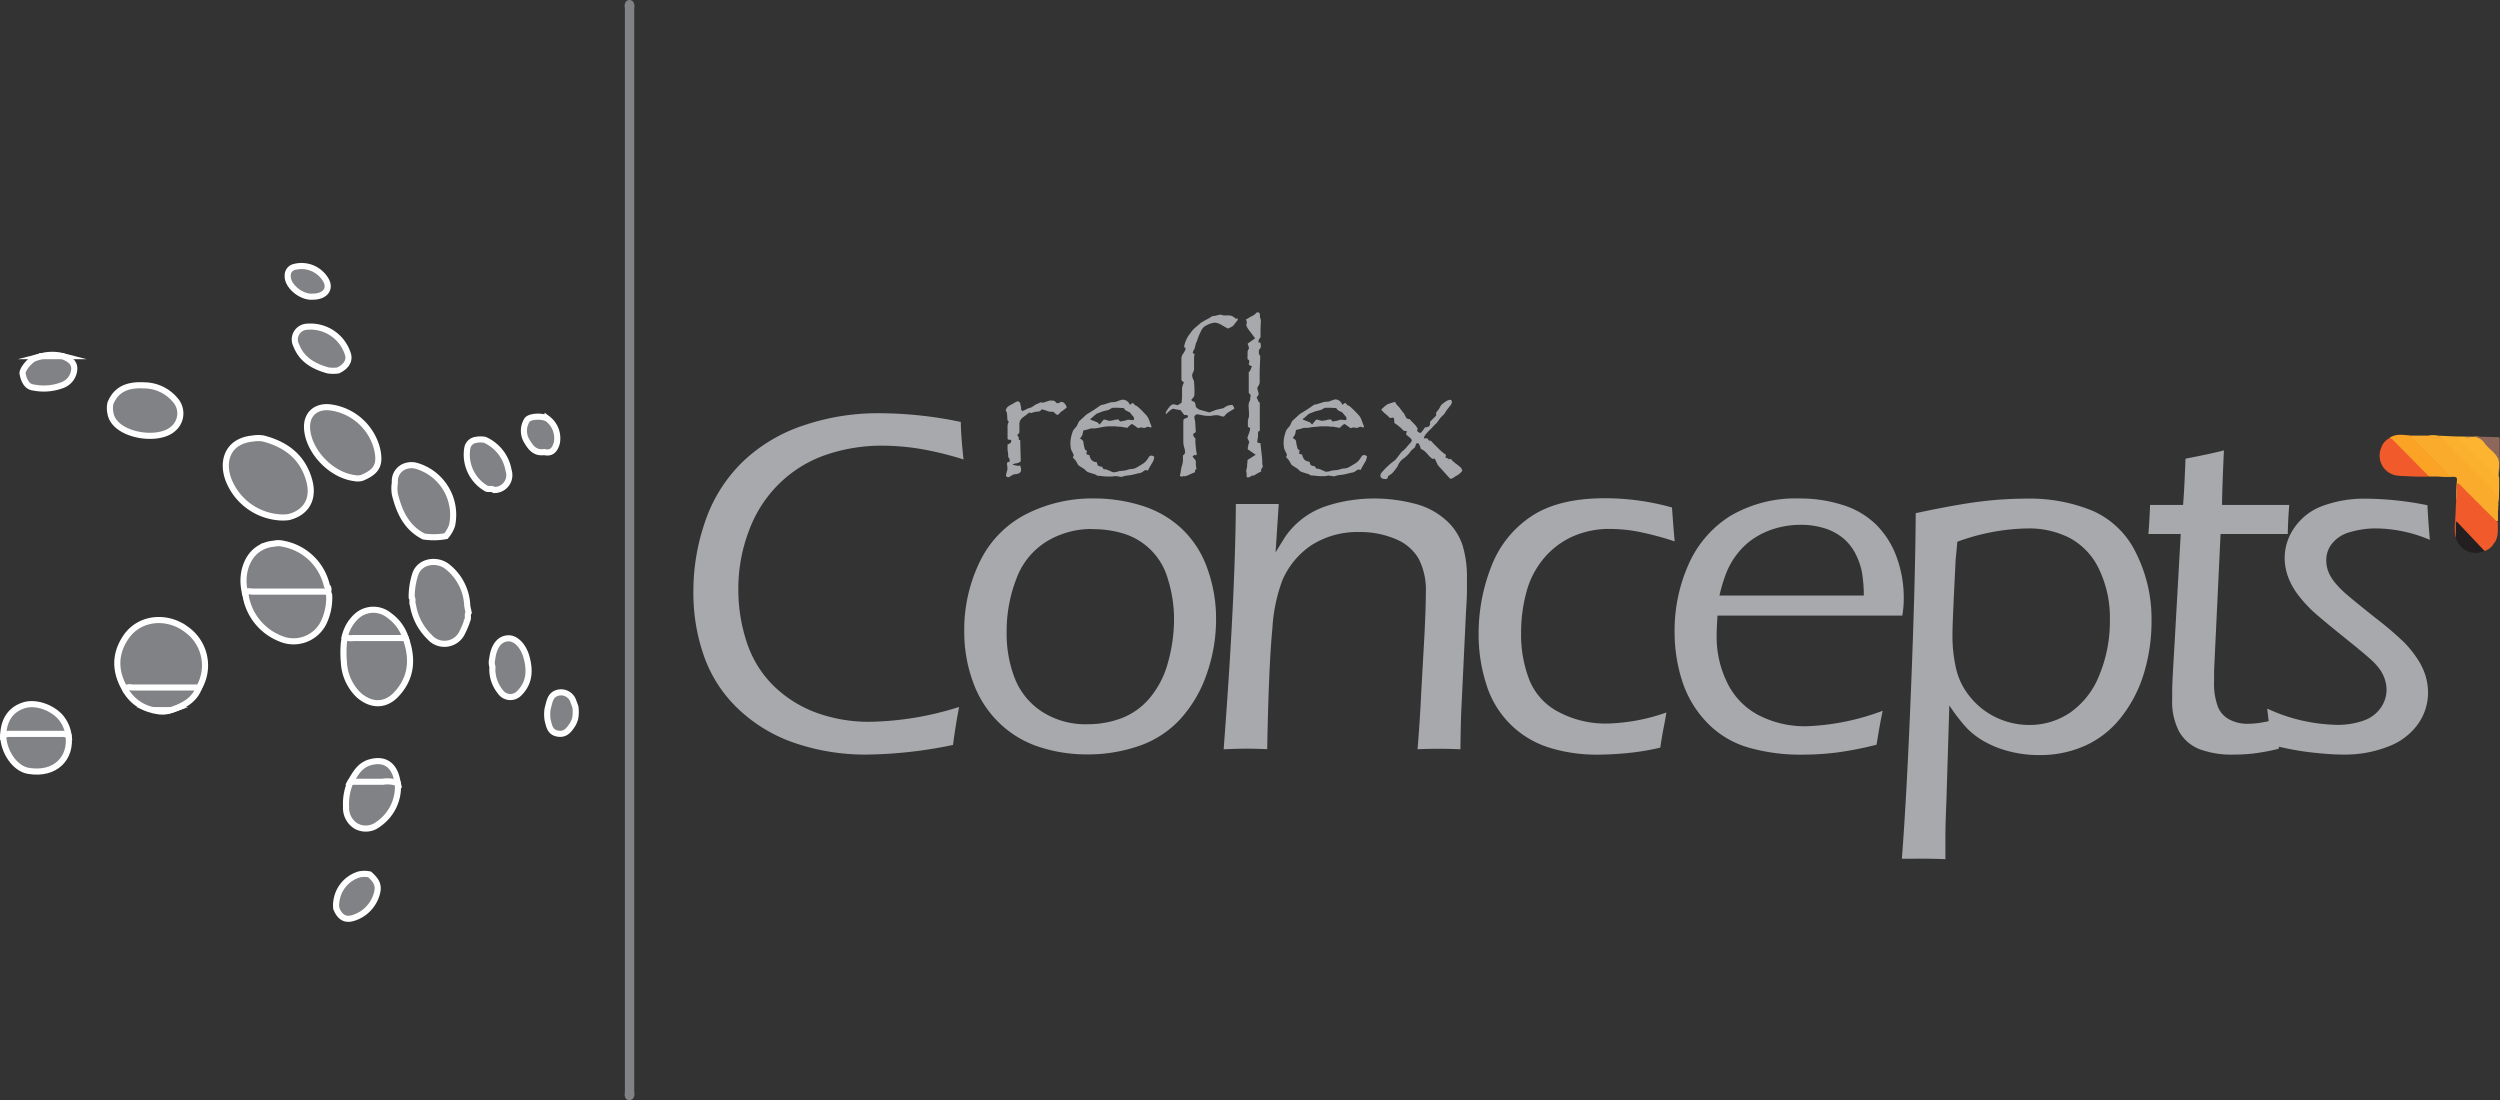 <svg xmlns="http://www.w3.org/2000/svg" viewBox="0 0 409.23 180.09"><rect x="0" y="0" width="409.23" height="180.09" fill="#333333" stroke="none"/><defs><style>.cls-1{fill:#a7a9ac;}.cls-2{fill:#fbab2b;}.cls-3{fill:#f15b2b;}.cls-4{fill:#fcb12e;}.cls-5{fill:#faa325;}.cls-6{fill:#fcb431;}.cls-7{fill:#231f20;}.cls-8{fill:#8d6759;}.cls-9{fill:#fff;}.cls-10,.cls-11{fill:#808285;}.cls-11{stroke:#fff;stroke-miterlimit:10;}</style></defs><title>reflex_logo</title><g id="Layer_2" data-name="Layer 2"><g id="Layer_1-2" data-name="Layer 1"><path class="cls-1" d="M164.62,67.16a1.54,1.54,0,0,1,.3-.53,3.17,3.17,0,0,1,.83-.5,3.6,3.6,0,0,1,.78-.43.49.49,0,0,1,.43.21l.06.27.13.5a1.1,1.1,0,0,0,0,.27.54.54,0,0,0,.18.34,4.68,4.68,0,0,0,.86-.4l.67-.22.67-.45.43-.18.38-.18.35.06h0a11.27,11.27,0,0,0,1.09-.34,2.17,2.17,0,0,1,.48,0,.69.69,0,0,1,.38.08L173,66l.22,0a3.89,3.89,0,0,0,.46-.22l.08,0a.78.78,0,0,1,.48.24,1.29,1.29,0,0,1,.37.69,8.67,8.67,0,0,1-1,.75q-.35.45-.51.45t-.67-.51l-.48,0a2.19,2.19,0,0,1-.69-.19,3.38,3.38,0,0,0-.78-.19.61.61,0,0,1-.53.35,3.86,3.86,0,0,0-.56.06l-.64.19a.7.7,0,0,1-.26-.11q-.32.29-1.12.86a1.46,1.46,0,0,0-.5,1.29v.56c0,.19,0,.35,0,.48s-.12.29-.37.53a.8.8,0,0,1,.27.5,1.41,1.41,0,0,1,0,.27l.24.06,0,.48.08,2.86-.06.18-.42.22a2.69,2.69,0,0,0-.89.24,3.24,3.24,0,0,0,1,.21l.27-.06a3.09,3.09,0,0,1,.16.72.64.64,0,0,1-.37.58,3.09,3.09,0,0,1-.82.16,3.85,3.85,0,0,0-.69.4.4.4,0,0,1-.22.06q-.38,0-.38-.34a7.65,7.65,0,0,1,.24-.91.62.62,0,0,0,0-.19s0-.26-.08-.72a1.53,1.53,0,0,1,.06-.27l.38-.11c0-.1,0-.18,0-.26a.84.84,0,0,0-.24-.5v-.4a7.06,7.06,0,0,0-.1-.75q0-.53,0-.9.59-.21.59-.51a1,1,0,0,0,0-.26,1.38,1.38,0,0,1-.32,0,.47.47,0,0,1-.27-.13v-1.6c0-.08,0-.18,0-.29v-.26a1.71,1.71,0,0,1,.21-.69.68.68,0,0,1-.24-.3s0-.38-.06-1A1.43,1.43,0,0,0,164.62,67.16Z"/><path class="cls-1" d="M184.93,66.26l.51-.32a3.5,3.5,0,0,0,.34.37,1.91,1.91,0,0,0,.34.16,14.4,14.4,0,0,1,1.37,1.34,2.49,2.49,0,0,1,.53.75q.13.3.27.74.1.22.22.57l-.11.11a3,3,0,0,1-.48-.14l-.61.22-.54-.1-.48.13a11.43,11.43,0,0,0-1-.7,3.25,3.25,0,0,0-.75.65l-1.09-.19a4.53,4.53,0,0,0-.61,0l-.08-.06q-.25,0-1.39,0l-.59.06L180,70l-.75.13-.67,0a10,10,0,0,1-1.26.34,4,4,0,0,1-.16.75,1.66,1.66,0,0,1-.38.53q.51.35.54.5a7.19,7.19,0,0,0,.3,1.37l.29.16-.08.59.5.13a1.72,1.72,0,0,0,.42.88,1.57,1.57,0,0,0,.8.29q.08.5.25.59a1.25,1.25,0,0,0,.58.13l.27.42.3,0a6.06,6.06,0,0,1,1,.4.91.91,0,0,0,.42.1,3.45,3.45,0,0,0,.82-.19l1-.11.78-.22a3.46,3.46,0,0,0,.75-.1,8.33,8.33,0,0,0,1-.56,3.63,3.63,0,0,0,.82-.59,5.48,5.48,0,0,0,.54-.77.5.5,0,0,1,.45-.19.81.81,0,0,1,.42.21,3.15,3.15,0,0,1-.21.75q-.67,1.13-.85,1.5a.88.88,0,0,0-.35-.1,1.67,1.67,0,0,0-.53.32,1.47,1.47,0,0,1-.72.22,11.7,11.7,0,0,1-1.37.32,6.82,6.82,0,0,0-.83.11l-.51.16-.94-.14L182,78l-.27,0a5.07,5.07,0,0,1-.59,0q-.21,0-1.17-.11l-.3,0-.33-.21q-1.2-.37-1.33-.43a6.53,6.53,0,0,1-.54-.48l-.56-.35q-.45-.27-.48-.42l-.29-.51a4,4,0,0,0-.54-.61.86.86,0,0,0,.16-.38,9.7,9.7,0,0,0-.42-.89,4.44,4.44,0,0,1-.11-1.36,4.9,4.9,0,0,1,.22-1.15,3.23,3.23,0,0,1,.27-.72l.54-.64.35-.75,1.25-1.15,1.17-.72,1.18-.81.43-.08,1.21-.38.78-.06a8.07,8.07,0,0,1,1-.35A1.2,1.2,0,0,1,184.93,66.26Zm-1.85,2.4.27.34.43-.08a4.25,4.25,0,0,0,.86-.22l.91.08s0-.05.08-.16a1.11,1.11,0,0,0,0-.16.58.58,0,0,0-.19-.35l-.16-.19c-.26-.34-.42-.5-.48-.48l-.53-.26a1.19,1.19,0,0,1-.3-.37,13.34,13.34,0,0,0-1.58-.06l-.32,0-.54.32a7.07,7.07,0,0,1-.88.22q-.67.24-1.18.46-.11.08-.62.54l-.37.29v.1l0,0,1.17.46.35.35.62-.75a.27.27,0,0,1,.18-.06l.78.21h0a5.47,5.47,0,0,0,.91-.16A2.89,2.89,0,0,1,183.07,68.66Z"/><path class="cls-1" d="M192.77,66.33l.66-.42q0-.27.06-.7l0-1.6a2.33,2.33,0,0,1,.32-1,1.36,1.36,0,0,1-.42-.4s0-.58,0-1.65l0-1.15,0-.78a1.26,1.26,0,0,1,.24-.67,3.29,3.29,0,0,0,.43-.8,1.82,1.82,0,0,0,0-.22l-.24-.11a4.66,4.66,0,0,1,1.05-2.3,3.9,3.9,0,0,1,.7-.83l1-.85q.27-.19,1.5-.85l.34-.24.48-.06.88-.21.51.14a.64.64,0,0,0,.21,0l.26,0,.38,0a1.42,1.42,0,0,1,1.09.51h.4a.58.58,0,0,1-.11.37l-.35.42a2.87,2.87,0,0,1-.32.42,3.56,3.56,0,0,1-.86.43l-1.07-.61a2.17,2.17,0,0,0-1.09-.35,3.7,3.7,0,0,0-1.44.5,1.44,1.44,0,0,0-.59.53,8.82,8.82,0,0,0-.86,2l-.17.35-.22.88a2.09,2.09,0,0,0-.29.61q0,.18.32.27a1.84,1.84,0,0,0-.11.64q0,.14,0,.75l0,1.18a3.87,3.87,0,0,1-.3.72.86.86,0,0,0,0,.3,1.79,1.79,0,0,0,.27.75,15.21,15.21,0,0,1,.08,2.38q0,.27-.48.72v.13a.83.83,0,0,0,.37.21q.29.1.35.86a2,2,0,0,0,.58.46l.7.19.93.26,1.12-.43,1.18-.26a3,3,0,0,1,.85-.46,5.58,5.58,0,0,1,.61-.08,1.1,1.1,0,0,1,.33.62q-.91.54-1.12.69a2.76,2.76,0,0,0-.48.49.27.27,0,0,1-.21.11,1.88,1.88,0,0,1-.54-.13,1.9,1.9,0,0,0-.61-.1,6.19,6.19,0,0,0-.88.11,3.4,3.4,0,0,1-.53,0,4.7,4.7,0,0,1-.93-.11,6.46,6.46,0,0,0-.77-.14.49.49,0,0,0-.34.18.38.38,0,0,0-.14.33l.14.7.1,1.57a.52.52,0,0,1-.08.22q-.34.11-.34.35a.71.71,0,0,0,.35.56q0,.43,0,.56a16,16,0,0,0,.24,2.08l-.16.16-.27-.06-.27.26a3.65,3.65,0,0,0,.27.34q.29.34.27.45v0l0,.51v0a6,6,0,0,0,.11.77l-.24.13v.37a11.27,11.27,0,0,0-1.21.53,2.24,2.24,0,0,1-.62.14v-.1a.45.45,0,0,1-.66,0,3,3,0,0,0,.13-.59l.06-.37.08-.46a4,4,0,0,0,.24-1q0-.16,0-.91a.68.68,0,0,0,.35-.51,3.12,3.12,0,0,0-.13-.73,4.23,4.23,0,0,1-.16-.85l0-.51V69.14q0-.54.16-.59a2.55,2.55,0,0,0,.59-.26v-.22l-.14-.14a1,1,0,0,1-.29,0c-.12,0-.19,0-.22-.06l-.54-.73-.78-.13-.38-.1q-.4,0-1.21.88a.38.38,0,0,1-.08-.22,4.09,4.09,0,0,1,.58-.91q.37-.48.7-.48A6.45,6.45,0,0,1,192.77,66.33Z"/><path class="cls-1" d="M203.94,52.27a1.25,1.25,0,0,0,.4-.18,3.39,3.39,0,0,1,.59-.34,2.28,2.28,0,0,0,.8-.62h.14q.37,0,.37.43v0a1.46,1.46,0,0,1,0,.21.86.86,0,0,0,0,.1l.16.56-.06,1.34q0,1.29,0,1.36a1.09,1.09,0,0,1-.27.43l-.1.51.33,0a2.79,2.79,0,0,1,.1.57.94.94,0,0,1-.33.64q0,.45,0,.58a.48.48,0,0,0,.21.35c0,.2,0,.35,0,.45l-.08,2v2a1.63,1.63,0,0,1-.29.62.67.67,0,0,0-.1.32s.07.29.22.8v.08a.82.82,0,0,1-.34.54l.35.77.18.13v1l0,3.59-.29.18a4.56,4.56,0,0,1,0,.58s0,.3-.1.77v.43l.5.06,0,.11.29,2.6,0,.67.1.48a3.55,3.55,0,0,0-.32.56.42.42,0,0,0,.08.21,6.67,6.67,0,0,0-.89.48l-.37.21-.31,0a1.14,1.14,0,0,1-.62.3.74.74,0,0,1-.22-.06c0-.16,0-.29,0-.4a2.93,2.93,0,0,0-.06-.5,1.18,1.18,0,0,1,0-.26,4.4,4.4,0,0,1,.13-.5l0-.35.06-.48,0-.3,1.34-.86-1.29-.89,0-.21.11-.58.14-.4a5.74,5.74,0,0,0-.29-.58.39.39,0,0,1,0-.18,6.16,6.16,0,0,1,.24-.67,2.76,2.76,0,0,0,.19-.86l-.37-.19v-.54q0-.37,0-.48s.06-.27.18-.7a1.27,1.27,0,0,0,0-.26q0-.56-.06-1.25a3.61,3.61,0,0,1,0-.45,2.5,2.5,0,0,1,.25-.72,3.51,3.51,0,0,1,.1-.78l-.33-.4V60.91a.82.82,0,0,0,.27-.32c.06-.18.15-.39.26-.62a2.12,2.12,0,0,1-.54-.29,3.38,3.38,0,0,0,.11-.56c0-.11-.1-.21-.29-.32a2.8,2.8,0,0,1,0-.58l0-.65a1.3,1.3,0,0,1,.22-.5.21.21,0,0,0,0-.13,2.5,2.5,0,0,0-.09-.31,2.07,2.07,0,0,0-.1-.3l0-.1,1.2-.85-.82-1.1a3.67,3.67,0,0,1-.62-1,2.9,2.9,0,0,1,.1-.53A3.42,3.42,0,0,0,203.94,52.27Z"/><path class="cls-1" d="M219.71,66.26l.51-.32a3.5,3.5,0,0,0,.34.37,1.91,1.91,0,0,0,.34.16,14.4,14.4,0,0,1,1.37,1.34,2.49,2.49,0,0,1,.53.75q.13.3.27.74.1.22.22.57l-.11.11a3,3,0,0,1-.48-.14l-.61.22-.54-.1-.48.13a11.43,11.43,0,0,0-1-.7,3.25,3.25,0,0,0-.75.65l-1.09-.19a4.53,4.53,0,0,0-.61,0l-.08-.06q-.25,0-1.39,0l-.59.06-.74.06-.75.13-.67,0a10,10,0,0,1-1.26.34,4,4,0,0,1-.16.75,1.66,1.66,0,0,1-.38.53q.51.35.54.5a7.19,7.19,0,0,0,.3,1.37l.29.16-.08.59.5.13a1.72,1.72,0,0,0,.42.88,1.57,1.57,0,0,0,.8.29q.08.5.25.59a1.25,1.25,0,0,0,.58.13l.27.42.3,0a6.06,6.06,0,0,1,1,.4.91.91,0,0,0,.42.1,3.45,3.45,0,0,0,.82-.19l1-.11.78-.22a3.46,3.46,0,0,0,.75-.1,8.33,8.33,0,0,0,1-.56,3.63,3.63,0,0,0,.82-.59,5.48,5.48,0,0,0,.54-.77.5.5,0,0,1,.45-.19.81.81,0,0,1,.42.21,3.15,3.15,0,0,1-.21.75q-.67,1.13-.85,1.5a.88.88,0,0,0-.35-.1,1.67,1.67,0,0,0-.53.32,1.47,1.47,0,0,1-.72.22,11.7,11.7,0,0,1-1.37.32,6.82,6.82,0,0,0-.83.11l-.51.16-.94-.14-.56.1-.27,0a5.07,5.07,0,0,1-.59,0q-.21,0-1.17-.11l-.3,0-.33-.21q-1.2-.37-1.33-.43a6.53,6.53,0,0,1-.54-.48l-.56-.35q-.45-.27-.48-.42l-.29-.51a4,4,0,0,0-.54-.61.86.86,0,0,0,.16-.38,9.7,9.7,0,0,0-.42-.89,4.44,4.44,0,0,1-.11-1.36,4.9,4.9,0,0,1,.22-1.15,3.23,3.23,0,0,1,.27-.72l.54-.64.35-.75,1.25-1.15,1.17-.72,1.18-.81.43-.08,1.21-.38.78-.06a8.07,8.07,0,0,1,1-.35A1.2,1.2,0,0,1,219.71,66.26Zm-1.85,2.4.27.34.43-.08a4.25,4.25,0,0,0,.86-.22l.91.08s0-.05.08-.16a1.11,1.11,0,0,0,0-.16.58.58,0,0,0-.19-.35l-.16-.19c-.26-.34-.42-.5-.48-.48l-.53-.26a1.19,1.19,0,0,1-.3-.37,13.34,13.34,0,0,0-1.58-.06l-.32,0-.54.32a7.07,7.07,0,0,1-.88.22q-.67.24-1.18.46-.11.08-.62.54l-.37.29v.1l0,0,1.17.46.35.35.62-.75a.27.27,0,0,1,.18-.06l.78.21h0a5.47,5.47,0,0,0,.91-.16A2.89,2.89,0,0,1,217.85,68.66Z"/><path class="cls-1" d="M230.17,71.12l.1-.58a1.73,1.73,0,0,1-.37,0q-.14,0-.43-.34a7.9,7.9,0,0,0-1.2-.94q-.08-.67-.08-.7a.39.39,0,0,0-.14-.21l-.53.08c-.2-.21-.34-.35-.42-.42a6.66,6.66,0,0,1-1-.94,5.15,5.15,0,0,1,1-.88,7.31,7.31,0,0,1,1.28-.4,1.71,1.71,0,0,0,.21.4l.46.5.51.67.32.4a3.34,3.34,0,0,0,.35.69.88.88,0,0,0,.53.16,6,6,0,0,0,.59.64,4.17,4.17,0,0,1,.69.86,1.63,1.63,0,0,1-.06.42.87.87,0,0,0,.56.35,6.07,6.07,0,0,0,.72-.93q.83,0,.83-.62c0-.09,0-.19,0-.3l1-1V67.8a.85.85,0,0,1,0-.27l.4-.51a2.44,2.44,0,0,0,.22-.37,2.27,2.27,0,0,1,.24-.39,3,3,0,0,1,.4-.31,2.2,2.2,0,0,1,.94-.51c.25,0,.37.12.37.35a.92.92,0,0,1-.11.4s-.25.34-.69.88l-.45.7-.62.62-.62.86-.43.4-.4.45q-1.29,1.2-1.26,1.65l.56,0,.27.38h.3q.56.62,1.44,1.47a6.44,6.44,0,0,0,1.05.85l-.08.48a.85.85,0,0,1,.58.27l.26-.1a6.31,6.31,0,0,0,.83.78,6.45,6.45,0,0,1,.89.72,2.68,2.68,0,0,1,.19.45,2.79,2.79,0,0,1-.78.73,5.64,5.64,0,0,0-.51.3,1.39,1.39,0,0,1-.56.29.47.47,0,0,1-.33-.21l-1.81-2-.53-1.1-.38.06a5.35,5.35,0,0,1-.69-.65,3.81,3.81,0,0,0-.73-.73l-.5-.3a1.82,1.82,0,0,0-.38-.88h-.27a1.06,1.06,0,0,0-.19.38,1.4,1.4,0,0,1-.11.3l-.59.5a5,5,0,0,1-1.44,1.44,2.79,2.79,0,0,0-.78,1.12,9.82,9.82,0,0,1-.74,1,3.25,3.25,0,0,1-.81.61l-.11.37a.48.48,0,0,1-.32.14q-.85,0-.85-.61a.92.92,0,0,1,.27-.53,11.48,11.48,0,0,1,1.87-1.76l.36-.29.93-1.21.4-.35a4.3,4.3,0,0,0,.45-.45,6.36,6.36,0,0,1,.43-.51q.43-.43.43-.61t-.35-.5A5.12,5.12,0,0,1,230.17,71.12Z"/><path class="cls-1" d="M157,115.72q-.56,2.87-1,6.22a72.41,72.41,0,0,1-14.31,1.58,35.72,35.72,0,0,1-11.18-1.76,25.12,25.12,0,0,1-9.38-5.45,21.93,21.93,0,0,1-5.81-8.68,31,31,0,0,1-1.82-10.7,34.79,34.79,0,0,1,2-11.77,24.55,24.55,0,0,1,6.12-9.61,26.16,26.16,0,0,1,9.91-5.91,37.69,37.69,0,0,1,12.15-2,65.84,65.84,0,0,1,13.6,1.43q0,2,.44,6.14a52.62,52.62,0,0,0-7.49-1.8,40.32,40.32,0,0,0-5.87-.46,28.27,28.27,0,0,0-9,1.45,20.33,20.33,0,0,0-7.65,4.62,20.86,20.86,0,0,0-5.09,7.79,26.72,26.72,0,0,0-1.76,9.61,27.28,27.28,0,0,0,1.41,8.8,17.65,17.65,0,0,0,4.32,7,19.71,19.71,0,0,0,6.92,4.4,25.1,25.1,0,0,0,9,1.53A50.63,50.63,0,0,0,157,115.72Z"/><path class="cls-1" d="M179,81.59a26.16,26.16,0,0,1,7.93,1.19,16.83,16.83,0,0,1,6.52,3.77,16.41,16.41,0,0,1,4.18,6.5,24.06,24.06,0,0,1,1.43,8.28,26.93,26.93,0,0,1-1.53,9,21.15,21.15,0,0,1-4.28,7.33,16.35,16.35,0,0,1-6.74,4.42,25.48,25.48,0,0,1-8.54,1.41,24.91,24.91,0,0,1-8-1.27,16.88,16.88,0,0,1-6.52-4,17.45,17.45,0,0,1-4.18-6.6,23.66,23.66,0,0,1-1.43-8.19,25.41,25.41,0,0,1,2.62-11.63,17,17,0,0,1,7.69-7.73A23.8,23.8,0,0,1,179,81.59Zm-.18,5a14.2,14.2,0,0,0-7.42,2,12,12,0,0,0-5,6.08,23.67,23.67,0,0,0-1.62,8.86,20.1,20.1,0,0,0,1.35,7.55,11.56,11.56,0,0,0,4.43,5.41,13.08,13.08,0,0,0,7.44,2.06,15.65,15.65,0,0,0,5.62-1,11.29,11.29,0,0,0,4.63-3.35,15,15,0,0,0,2.93-5.73,26.26,26.26,0,0,0,1-7.12,21.91,21.91,0,0,0-1-6.54,10.84,10.84,0,0,0-7.34-7.49A17.11,17.11,0,0,0,178.78,86.62Z"/><path class="cls-1" d="M200.3,122.65q1.9-24.85,2-40.15l3.57,0q1.31,0,3.45,0l-.52,7.93q1-1.66,1.58-2.56A12.61,12.61,0,0,1,211.94,86a13.23,13.23,0,0,1,5.51-3.27,24,24,0,0,1,3.71-.85,26.06,26.06,0,0,1,10.33.55,12,12,0,0,1,5.21,2.72,9.34,9.34,0,0,1,2.74,4.22,17.65,17.65,0,0,1,.69,5q0,.52,0,2t-.16,3.84l-.79,16.61q-.08,2.38-.12,5.83-1.79-.08-3.37-.08-1.95,0-3.65.08.4-4.8.6-9.24l.52-9.24q.24-4.76.24-7.17a11.19,11.19,0,0,0-1.19-5.57,7.72,7.72,0,0,0-3.81-3.21,14.69,14.69,0,0,0-5.87-1.13,14,14,0,0,0-7.9,2.18A13.2,13.2,0,0,0,209.91,95a26.91,26.91,0,0,0-1.63,7.85q-.6,6.22-.85,19.78-2.21-.08-3.43-.08T200.3,122.65Z"/><path class="cls-1" d="M272.77,116.63q-.08.64-.42,2.36t-.57,3.39a40.44,40.44,0,0,1-5.57.91q-2.68.24-4.7.24a26,26,0,0,1-7.91-1.15,15.59,15.59,0,0,1-10.29-10.33,26.44,26.44,0,0,1-1.27-8.22,29.88,29.88,0,0,1,2.06-11.06,17.17,17.17,0,0,1,6.5-8.21q4.44-3,12.09-3a40.34,40.34,0,0,1,11,1.51q.24,3.37.44,5.55A50,50,0,0,0,268,87a25.65,25.65,0,0,0-4.4-.42,14.77,14.77,0,0,0-6.24,1.27,13.22,13.22,0,0,0-4.7,3.61A14.3,14.3,0,0,0,249.84,97a25.38,25.38,0,0,0-.85,6.54,20.49,20.49,0,0,0,1.39,7.85,10.22,10.22,0,0,0,4.86,5.21,16.34,16.34,0,0,0,7.79,1.84A31.2,31.2,0,0,0,272.77,116.63Z"/><path class="cls-1" d="M308.18,116.35q-.47,2.18-1,5.55a55,55,0,0,1-6.6,1.29,46.5,46.5,0,0,1-5.57.34,30.83,30.83,0,0,1-8.9-1.19,15.26,15.26,0,0,1-6.76-4.14,17.47,17.47,0,0,1-4-6.76,26,26,0,0,1-1.23-8,26.54,26.54,0,0,1,2.26-11,17.82,17.82,0,0,1,6.8-7.95,21.06,21.06,0,0,1,11.52-2.89,22.54,22.54,0,0,1,6.9,1.05,13.54,13.54,0,0,1,5.47,3.19,14.44,14.44,0,0,1,3.37,5.29A19.33,19.33,0,0,1,311.63,98a16,16,0,0,1-.24,2.77H281.14Q281,103,281,104.1a17,17,0,0,0,1.74,7.67,11.79,11.79,0,0,0,5.15,5.31,16.52,16.52,0,0,0,7.85,1.8A39.31,39.31,0,0,0,308.18,116.35ZM281.46,97.48h23.63a22.83,22.83,0,0,0-.32-3.88,11.27,11.27,0,0,0-1-2.87,8.21,8.21,0,0,0-2-2.58,8.92,8.92,0,0,0-3.09-1.67,12.81,12.81,0,0,0-3.9-.57,14.43,14.43,0,0,0-4.3.63,12.69,12.69,0,0,0-3.61,1.74,11.52,11.52,0,0,0-2.66,2.6,12.57,12.57,0,0,0-1.62,2.87A26.78,26.78,0,0,0,281.46,97.48Z"/><path class="cls-1" d="M311.32,140.57q.8-10.23,1.5-27.83T313.59,84q6.5-1.39,10.4-1.88a62.11,62.11,0,0,1,7.83-.5,27,27,0,0,1,10.74,2,14.25,14.25,0,0,1,7.09,6.9,24.06,24.06,0,0,1,2.54,11.16,29.24,29.24,0,0,1-1.19,8.34,21.82,21.82,0,0,1-3.63,7.19,15.75,15.75,0,0,1-5.89,4.78,18,18,0,0,1-7.7,1.61,19.16,19.16,0,0,1-4.88-.61,16.58,16.58,0,0,1-4.07-1.61,12.67,12.67,0,0,1-2.9-2.22,29.71,29.71,0,0,1-2.84-3.69l-.48,15.7q-.16,3.84-.16,5.55v3.92q-2-.08-3.51-.08T311.32,140.57Zm9.08-51.89-.28,3-.2,4.12q-.16,3.25-.24,5.29t-.08,2.87a24.18,24.18,0,0,0,.61,5.55,11.24,11.24,0,0,0,2.46,4.78,12.13,12.13,0,0,0,4.34,3.27,12.56,12.56,0,0,0,5.15,1.11,11.75,11.75,0,0,0,6.76-2.06,13.41,13.41,0,0,0,4.74-6.14,22.93,22.93,0,0,0,1.71-8.92,18.42,18.42,0,0,0-1.78-8.4,11.19,11.19,0,0,0-4.8-5.09A14.56,14.56,0,0,0,332,86.5,34.68,34.68,0,0,0,320.4,88.68Z"/><path class="cls-1" d="M374,117.42q-.44,1.94-1,5.15a35.21,35.21,0,0,1-4.28.79q-1.59.16-3,.16a15.13,15.13,0,0,1-5.69-.89,6.67,6.67,0,0,1-3.31-2.85,10.52,10.52,0,0,1-1.15-5.33q0-.44,0-1.55t.4-7.73l1-17.76h-5.3q.16-1.66.28-4.76h5.4q.2-2.22.4-7.57,3.72-.71,6.29-1.35-.28,5.87-.31,8.92h11q-.2,2.5-.24,4.76h-11l-1.06,22.32,0,1.7a11,11,0,0,0,.65,4.34,4.08,4.08,0,0,0,2,2.08,6.18,6.18,0,0,0,2.73.63,15.72,15.72,0,0,0,2.14-.16A41.17,41.17,0,0,0,374,117.42Z"/><path class="cls-1" d="M371.68,121.9l-.24-2.91q0-.48-.32-3a28.42,28.42,0,0,0,11.26,2.66,12.83,12.83,0,0,0,4.56-.71,5.64,5.64,0,0,0,2.79-2.11,5.19,5.19,0,0,0,.93-2.9,5.56,5.56,0,0,0-.26-1.66,6.15,6.15,0,0,0-.77-1.6,9.89,9.89,0,0,0-1.53-1.7q-1-.93-4.2-3.5t-4.84-4a21,21,0,0,1-2.81-3,11.44,11.44,0,0,1-1.72-3.07,9.2,9.2,0,0,1-.55-3.13,8.67,8.67,0,0,1,1.61-4.92,9.55,9.55,0,0,1,4.64-3.55,19.75,19.75,0,0,1,7.12-1.17,52.58,52.58,0,0,1,10,1.07q.16,3.09.4,5.67A23,23,0,0,0,389,86.5a14.74,14.74,0,0,0-4.34.61A5.61,5.61,0,0,0,381.72,89a4.36,4.36,0,0,0-.93,2.7,5.28,5.28,0,0,0,.32,1.82,6.79,6.79,0,0,0,1.13,1.88,15.36,15.36,0,0,0,2,2q1.15,1,4.58,3.73a56.39,56.39,0,0,1,4.7,4,18.49,18.49,0,0,1,2.18,2.7,10.75,10.75,0,0,1,1.33,2.75,9.56,9.56,0,0,1,.42,2.79,8.89,8.89,0,0,1-1.64,5.15,10.52,10.52,0,0,1-4.9,3.69,19.39,19.39,0,0,1-7.29,1.31q-1.71,0-4-.22t-3.9-.52Q374.05,122.5,371.68,121.9Z"/><path class="cls-2" d="M394.71,71.3l2.79,0a.29.29,0,0,0,.14,0c1.43-.28,2.37.41,3.31,1.41,2,2.11,4.07,4.12,6.13,6.16.59.58,1,1.29,1.69,1.82a.53.53,0,0,1,.19.45,20.87,20.87,0,0,1-.06,2.4l0,1.71c-.43.2-.61-.18-.83-.39-1.66-1.63-3.29-3.28-4.94-4.93a1.87,1.87,0,0,0-.65-.54,7.51,7.51,0,0,0-.1,1.7c0,.28.13.65-.29.79a24.35,24.35,0,0,1,.09-3.21c.06-.49-.12-.62-.6-.62a11.76,11.76,0,0,1-2.46-.1c.38-.36.9-.05,1.36-.27a2.38,2.38,0,0,0-.71-1c-1.54-1.55-3.1-3.09-4.63-4.64C394.89,71.92,394.5,71.74,394.71,71.3Z"/><path class="cls-3" d="M402.05,82a9.34,9.34,0,0,0,.12-2.3c0-.18-.1-.44.12-.53s.33.16.46.28l5.42,5.41c.2.2.36.48.69.5,0,1.2.19,2.44-.55,3.53a1.13,1.13,0,0,1-.58-.42l-5.19-5.18a2.12,2.12,0,0,1-.51-.7Z"/><path class="cls-4" d="M408.91,83.61a1.39,1.39,0,0,1,0-.36c.4-1.66-.52-2.76-1.59-3.83q-3.88-3.86-7.72-7.76a.87.87,0,0,0-.65-.22,3.9,3.9,0,0,1-1.43-.11c1.66-.07,3.3.09,5,.13,2.1,2.33,4.42,4.42,6.57,6.7A53.6,53.6,0,0,1,408.91,83.61Z"/><path class="cls-5" d="M394.71,71.3c0,.34.29.49.49.69l4.69,4.69c.36.36,1,.82.82,1.17s-.87.08-1.34.15h-.29l-1.44,0a2.93,2.93,0,0,1-.8-.62l-4.52-4.53a12.59,12.59,0,0,0-1.23-1.13C392.21,70.9,393.48,71.22,394.71,71.3Z"/><path class="cls-6" d="M409,78.17c-.31,0-.46-.25-.64-.44L403,72.37a1.6,1.6,0,0,1-.56-.91h.89a13.1,13.1,0,0,0,2,0,1.42,1.42,0,0,1,1.1.45c.82.83,1.53,1.76,2.38,2.55a.85.85,0,0,1,.31.64A23,23,0,0,1,409,78,.17.17,0,0,1,409,78.17Z"/><path class="cls-3" d="M402,82.56c2.13,2.06,4.25,4.13,6.27,6.3a2.6,2.6,0,0,1-1.6,1.34,16.07,16.07,0,0,1-2.71-2.6l-1.79-1.89c-.13.75.19,1.54-.2,2.26a7.91,7.91,0,0,1-.08-2.58C401.93,84.44,402,83.5,402,82.56Z"/><path class="cls-3" d="M391.09,71.74a.61.61,0,0,1,.53.18l6,6.09a46.29,46.29,0,0,1-4.7-.13c.4-.35.88-.12,1.3-.19-1.48-1.35-2.72-2.93-4.18-4.32a.52.52,0,0,1-.16-.32A2.77,2.77,0,0,1,391.09,71.74Z"/><path class="cls-7" d="M402,88V85.46l.16-.08,4.54,4.81A3.37,3.37,0,0,1,402,88Z"/><path class="cls-3" d="M389.9,73.05c1.68,1.4,3,3.19,4.66,4.72a8.31,8.31,0,0,1-1.63.11A3.3,3.3,0,0,1,389.9,73.05Z"/><path class="cls-8" d="M409,78c-.08-1,.31-2.18-.17-3.09s-1.47-1.47-2.08-2.32a2.38,2.38,0,0,0-2.45-1.05,1.31,1.31,0,0,1-1-.1l5.46.11c.24,0,.44,0,.42.35C409.13,74,409.28,76,409,78Z"/><path class="cls-9" d="M103.3,1.57c0-.39.2-1.08-.3-1.07s-.22.71-.22,1.09q0,44.24,0,88.49t0,88.49c0,.36-.19,1,.19,1,.59,0,.32-.67.32-1Q103.32,90.06,103.3,1.57Z"/><path class="cls-10" d="M103,180.09a.7.7,0,0,1-.53-.23,1.31,1.31,0,0,1-.18-1.05,2.36,2.36,0,0,0,0-.24q0-40.84,0-81.68V84.18q0-41.3,0-82.59a2.32,2.32,0,0,0,0-.26,1.33,1.33,0,0,1,.17-1.07A.75.75,0,0,1,103,0a.85.85,0,0,1,.61.24,1.36,1.36,0,0,1,.21,1.1c0,.08,0,.16,0,.23q0,88.49,0,177a1.63,1.63,0,0,0,0,.22,1.24,1.24,0,0,1-.17,1,.85.85,0,0,1-.67.28Z"/><path class="cls-11" d="M45.35,84.65a9.71,9.71,0,0,1-7.67-5.48c-1.57-3.25-.67-7,3.75-7.39a4.85,4.85,0,0,1,1.68,0c3.64.95,6.35,2.94,7.46,6.69.92,3.11-.35,5.41-3.29,6.17A7,7,0,0,1,45.35,84.65Z"/><path class="cls-11" d="M20.58,113c-1.76-2.89-1.91-5.8,0-8.66,2.28-3.4,6.86-3.64,9.92-1.32a7.23,7.23,0,0,1,2.1,9.51,2.75,2.75,0,0,1-1.87.38C27.34,113,24,112.81,20.58,113Z"/><path class="cls-11" d="M58.09,78.27C54,77.77,50.36,73.61,50.26,70c-.07-2.34,1.61-3.6,3.84-3.31a9.12,9.12,0,0,1,7.64,6.86c.56,2.51-.06,3.65-2.46,4.66A2.44,2.44,0,0,1,58.09,78.27Z"/><path class="cls-11" d="M66.4,104.44c1.24,3.41,1,6.6-1.61,9.31-1.88,1.93-4.21,1.69-6.1,0a8,8,0,0,1-2.4-5.37,18.13,18.13,0,0,1,0-3.15l.16-1a12,12,0,0,1,3.37-.16c1.66,0,3.31,0,5,0A2.24,2.24,0,0,1,66.4,104.44Z"/><path class="cls-11" d="M67.39,97.79A12.08,12.08,0,0,1,68,93.92c.82-2.2,3.64-2.41,5.18-1.2a8.56,8.56,0,0,1,3.29,6.11c0,.48.16,1,.24,1.43-.27.38,0,.84-.2,1.23a13.91,13.91,0,0,1-1,2.34,3.22,3.22,0,0,1-5.18.46A9.35,9.35,0,0,1,67.59,99C67.39,98.64,67.66,98.17,67.39,97.79Z"/><path class="cls-11" d="M53.88,97.39a9.39,9.39,0,0,1-.78,4.26,5.48,5.48,0,0,1-7.24,2.87,9.17,9.17,0,0,1-5.68-7.2c-.25-.43.06-.59.37-.72a3.17,3.17,0,0,1,1.2-.15H52.22a3.14,3.14,0,0,1,1.2.16C53.79,96.74,53.74,97.12,53.88,97.39Z"/><path class="cls-11" d="M53.67,96.84c-4.1,0-8.2,0-12.29,0-.43,0-1-.28-1.2.46-.87-3,.09-6.21,2.3-7.54A5.19,5.19,0,0,1,44.85,89a3,3,0,0,1,1.45,0,9,9,0,0,1,7.2,6.86,1.11,1.11,0,0,0,.2.3A.73.73,0,0,1,53.67,96.84Z"/><path class="cls-11" d="M69.36,87.82c-2.83-1.45-4-4-4.72-6.92a5.87,5.87,0,0,1,0-1.93,2.56,2.56,0,0,1,2-2.74,3,3,0,0,1,1.44,0A8.35,8.35,0,0,1,74,86a5.34,5.34,0,0,1-1,1.76A11.11,11.11,0,0,1,69.36,87.82Z"/><path class="cls-11" d="M18.08,66c.88-2.12,2.54-3.09,5.56-2.92a6.67,6.67,0,0,1,5.31,2.74,3.29,3.29,0,0,1-.64,4.4c-2.5,2.21-9.58,1.05-10.22-2.53A3.88,3.88,0,0,1,18.08,66Z"/><path class="cls-11" d="M11.22,120.36c.5,3.7-2.11,6.57-6.59,5.82-2.19-.37-4.06-3.11-4.11-5.82.32-.63.93-.61,1.49-.61q3.85,0,7.71,0C10.29,119.75,10.88,119.75,11.22,120.36Z"/><path class="cls-11" d="M65.12,128.2a7.41,7.41,0,0,1-3.18,6.7,3.29,3.29,0,0,1-3.69.3,3.48,3.48,0,0,1-1.6-3.17,8.8,8.8,0,0,1,.75-4.07,2.16,2.16,0,0,1,1.38-.38c1.62,0,3.24,0,4.87,0C64.2,127.6,64.79,127.58,65.12,128.2Z"/><path class="cls-11" d="M53.68,60.63c-2.29-.64-4.26-1.71-5.18-4.08a2.09,2.09,0,0,1,1.78-3.07A6.42,6.42,0,0,1,57,58.14c.21,1-.4,1.92-1.66,2.5A5.7,5.7,0,0,1,53.68,60.63Z"/><path class="cls-11" d="M80.57,107.88c.26-2.1,1.17-3.31,2.58-3.39,1.21-.07,2.44,1.11,3,2.94.61,2.16.62,4.24-1.11,6a2,2,0,0,1-3.19-.27,5.75,5.75,0,0,1-1.24-4A2.28,2.28,0,0,1,80.57,107.88Z"/><path class="cls-11" d="M79.67,80a6.4,6.4,0,0,1-3.16-6.72A1.64,1.64,0,0,1,77.94,72a3.73,3.73,0,0,1,1.43,0A6.72,6.72,0,0,1,83.25,77a2.44,2.44,0,0,1-2.36,3.21C80.51,79.92,80.07,80.12,79.67,80Z"/><path class="cls-11" d="M11.22,120.36a3.09,3.09,0,0,0-.8-.23q-4.55,0-9.09,0a3.11,3.11,0,0,0-.8.23c.08-2.57,1.26-4.19,3.29-4.88,2.24-.76,5.25.6,6.41,2.33A5.78,5.78,0,0,1,11.22,120.36Z"/><path class="cls-11" d="M10.26,58.3c1,.42,1.94.95,1.9,2.12a3,3,0,0,1-2,2.64,8.59,8.59,0,0,1-4.69.37C4.35,63.32,3.9,62.2,3.7,61.19c-.14-.66,1.22-2.27,2-2.55.38-.14.78-.24,1.16-.35A23.44,23.44,0,0,1,10.26,58.3Z"/><path class="cls-11" d="M55.06,147.58a5.29,5.29,0,0,1,3.75-4.45,4.27,4.27,0,0,1,1.69,0c1.37,1.22,1.63,2.06,1,3.72a5.72,5.72,0,0,1-3.57,3.38c-1.32.45-2.23,0-2.83-1.4A2.91,2.91,0,0,1,55.06,147.58Z"/><path class="cls-11" d="M20.58,113c.17-.74.77-.46,1.19-.46,3.61,0,7.22,0,10.83,0-.83,2.16-2.67,3.06-4.69,3.73a11.22,11.22,0,0,1-2.67,0A6.68,6.68,0,0,1,20.58,113Z"/><path class="cls-11" d="M66.4,104.44H57.86a2.3,2.3,0,0,1-1.42-.22,6.41,6.41,0,0,1,1.86-3.28,4.08,4.08,0,0,1,5.42-.19A7.16,7.16,0,0,1,66.4,104.44Z"/><path class="cls-11" d="M89.09,74c-1.48.22-2.21-.69-2.84-1.77a3.27,3.27,0,0,1,0-3.44c.37-.66,2.5-.79,3.39-.24a4,4,0,0,1,1.5,4C90.84,73.56,90.32,74.3,89.09,74Z"/><path class="cls-11" d="M51.17,48.56c-1.84.16-4.21-1.78-4.07-3.48a1.39,1.39,0,0,1,1.08-1.38A4.6,4.6,0,0,1,53.43,46C54.11,47.42,53.11,48.57,51.17,48.56Z"/><path class="cls-11" d="M94.14,117.66a5.26,5.26,0,0,1-.37.88c-.58.89-1.18,1.77-2.46,1.55s-1.41-1.23-1.66-2.19a5.69,5.69,0,0,1,0-1.93c.25-.82.32-1.79,1.08-2.32a2.11,2.11,0,0,1,3.13,1.17c.12.3.22.6.33.9A5.84,5.84,0,0,1,94.14,117.66Z"/><path class="cls-11" d="M65.12,128.2a5,5,0,0,0-2.5-.23c-1.74,0-3.48,0-5.23,0,.77-1.34,1.52-2.71,3.16-3.18,2.26-.65,3.83.29,4.39,2.61C65,127.66,65.06,127.93,65.12,128.2Z"/><path class="cls-11" d="M10.26,58.3H6.87A6.81,6.81,0,0,1,10.26,58.3Z"/><path class="cls-11" d="M25.24,116.25h2.67A4,4,0,0,1,25.24,116.25Z"/></g></g></svg>